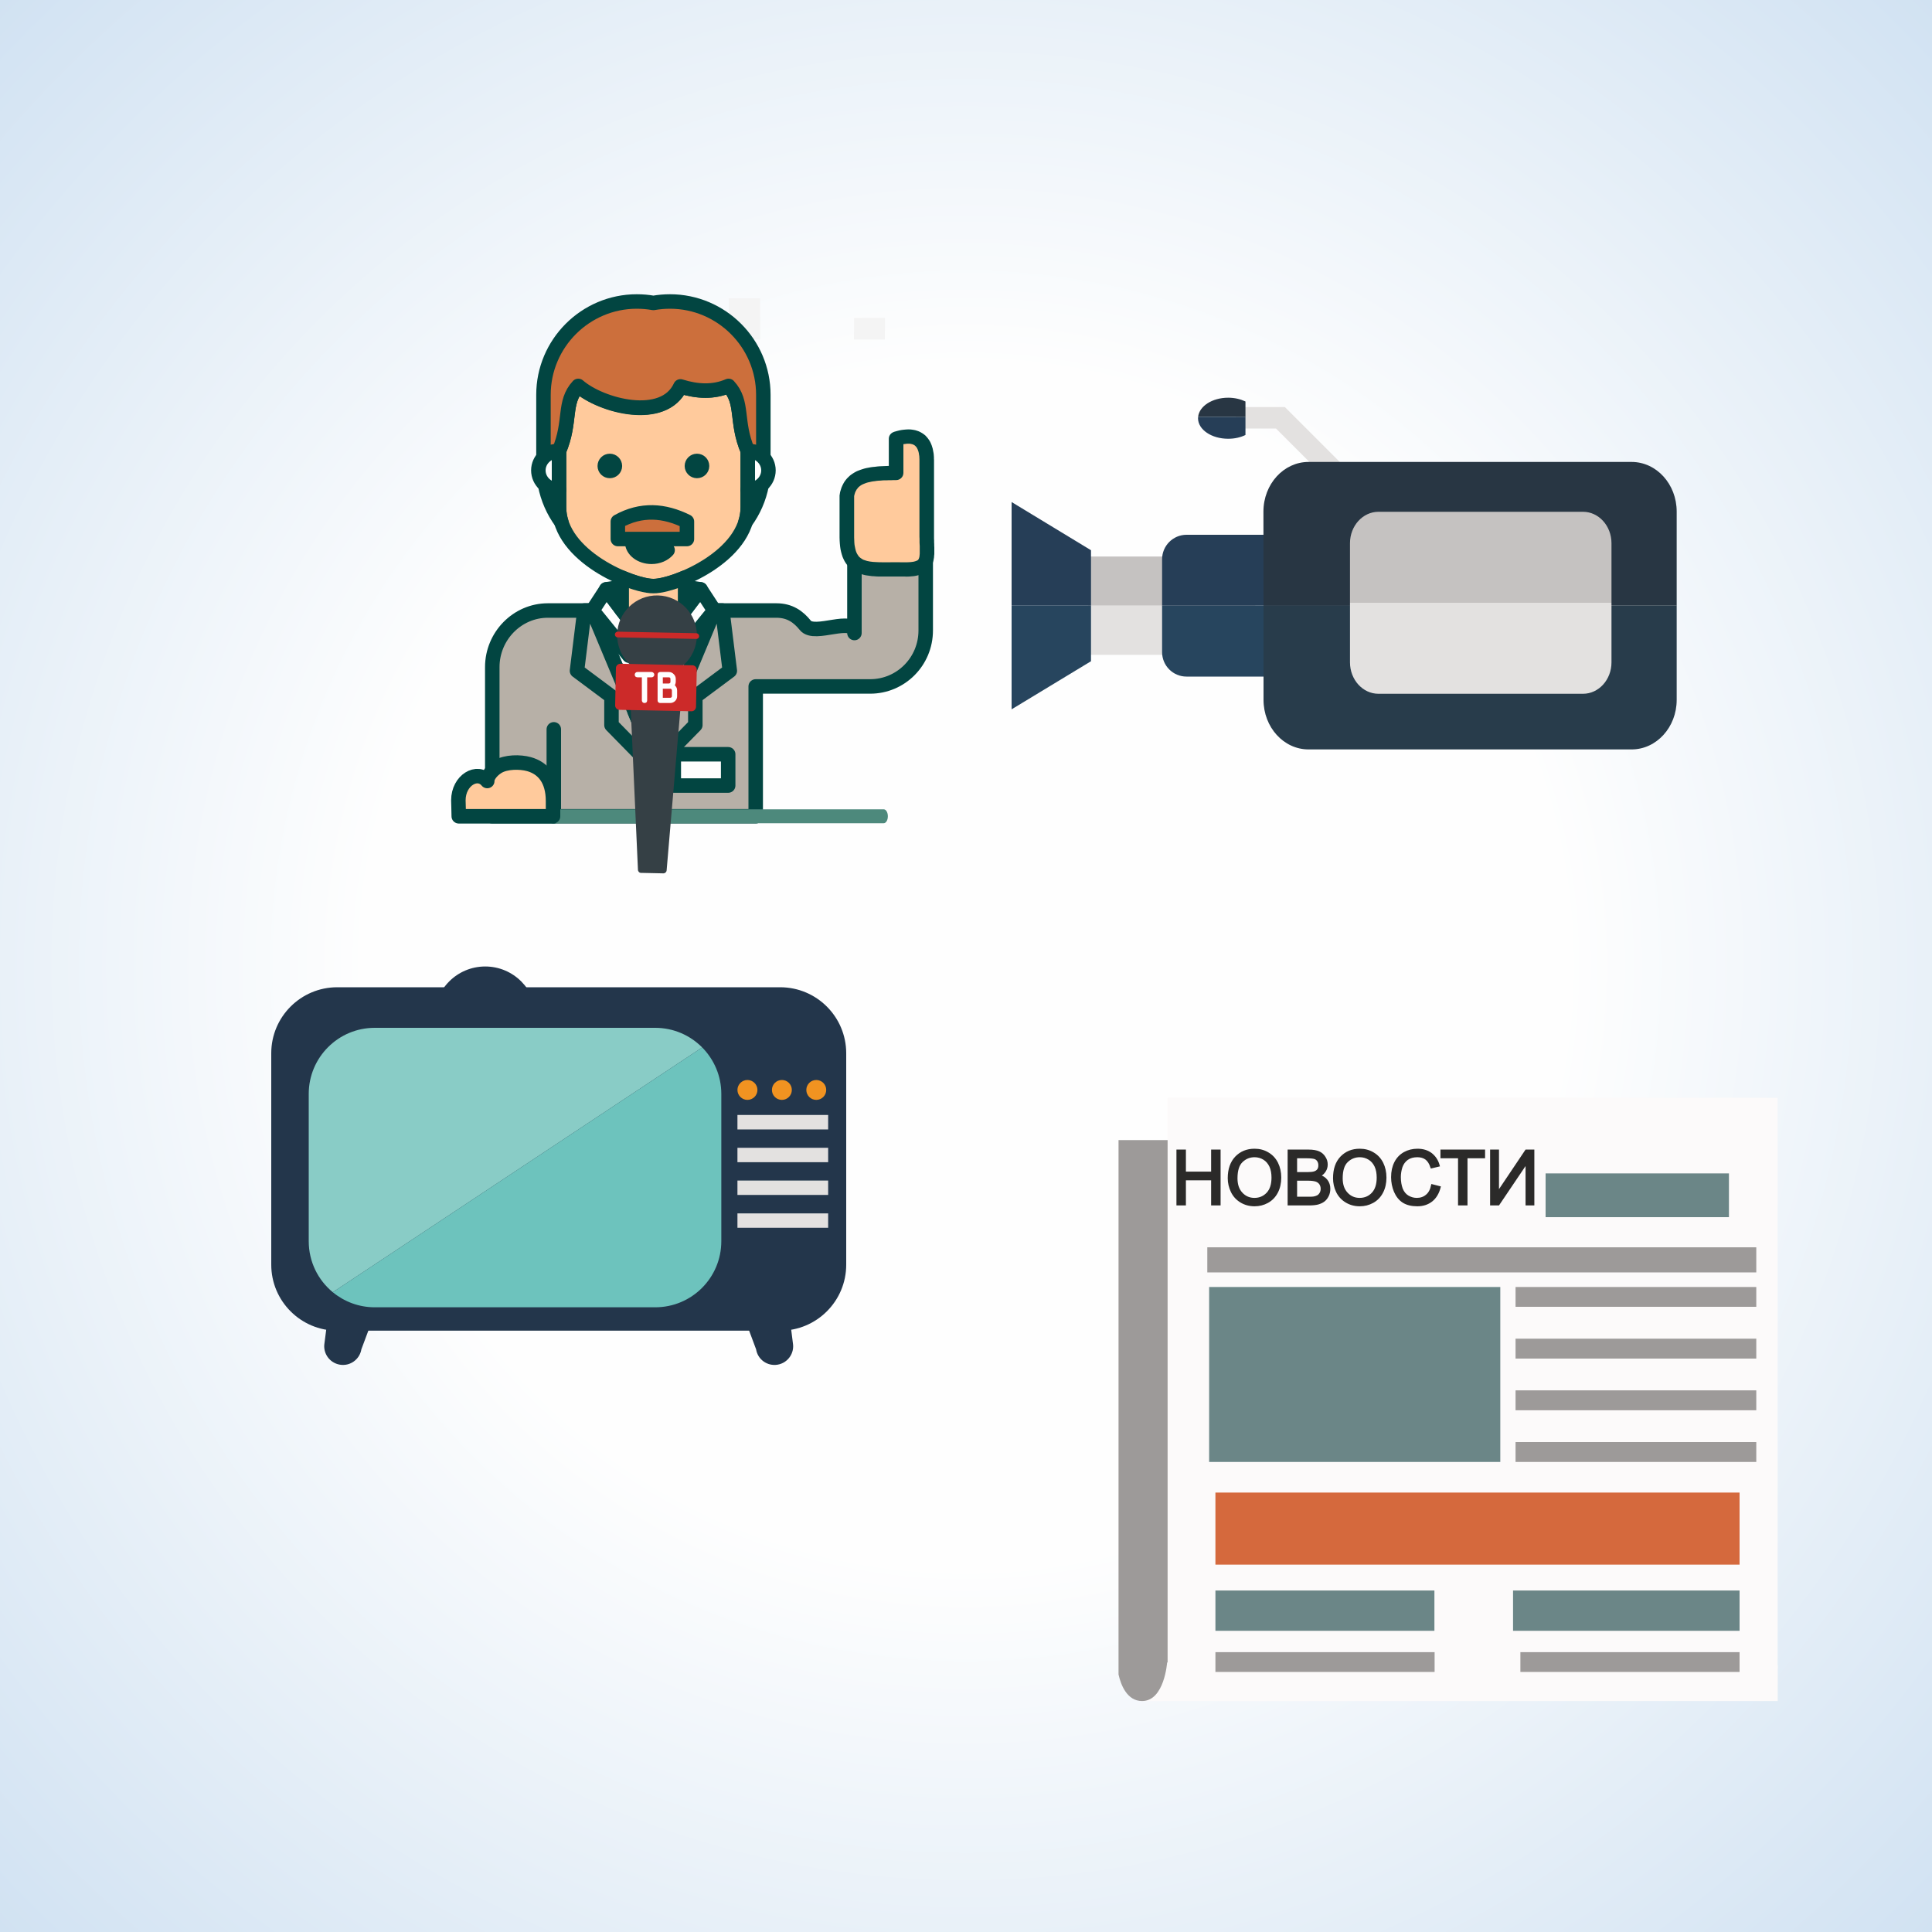 <?xml version="1.0" encoding="UTF-8"?>
<!DOCTYPE svg PUBLIC "-//W3C//DTD SVG 1.0//EN" "http://www.w3.org/TR/2001/REC-SVG-20010904/DTD/svg10.dtd">
<!-- Creator: CorelDRAW X7 -->
<svg xmlns="http://www.w3.org/2000/svg" xml:space="preserve" width="200mm" height="200mm" version="1.0" style="shape-rendering:geometricPrecision; text-rendering:geometricPrecision; image-rendering:optimizeQuality; fill-rule:evenodd; clip-rule:evenodd"
viewBox="0 0 20000 20000"
 xmlns:xlink="http://www.w3.org/1999/xlink">
 <rect x="0" y="0" width="20000" height="20000" fill="#333333" stroke="none"/>
 <defs>
  <style type="text/css">
   <![CDATA[
    .str5 {stroke:#2B2A29;stroke-width:25}
    .str4 {stroke:white;stroke-width:25}
    .str0 {stroke:#024541;stroke-width:150;stroke-linecap:round;stroke-linejoin:round}
    .str3 {stroke:#024541;stroke-width:118.73;stroke-linecap:round;stroke-linejoin:round}
    .str2 {stroke:#024541;stroke-width:150;stroke-linecap:round;stroke-linejoin:round}
    .str1 {stroke:#024541;stroke-width:150;stroke-linecap:round;stroke-linejoin:round}
    .fil6 {fill:none}
    .fil5 {fill:#FEFEFE}
    .fil29 {fill:#2B2A29}
    .fil3 {fill:#A75F4A}
    .fil8 {fill:#CC6F3C}
    .fil25 {fill:#FCFAFA}
    .fil18 {fill:#F19321}
    .fil19 {fill:#E3E1E0}
    .fil28 {fill:#D5693D}
    .fil13 {fill:#CC2A29}
    .fil20 {fill:#C5C2C1}
    .fil2 {fill:#B7B0A7}
    .fil26 {fill:#9D9A99}
    .fil16 {fill:#89CCC6}
    .fil17 {fill:#6DC3BD}
    .fil27 {fill:#6B8687}
    .fil12 {fill:#354045}
    .fil23 {fill:#283C4B}
    .fil24 {fill:#283643}
    .fil9 {fill:#024541}
    .fil22 {fill:#27455E}
    .fil21 {fill:#263E57}
    .fil15 {fill:#23364B}
    .fil10 {fill:#00315E}
    .fil1 {fill:#F4F4F4}
    .fil7 {fill:#FFCA9C}
    .fil14 {fill:white}
    .fil11 {fill:#4D897C;fill-rule:nonzero}
    .fil4 {fill:#024541;fill-rule:nonzero}
    .fil0 {fill:url(#id0)}
   ]]>
  </style>
  <radialGradient id="id0" gradientUnits="userSpaceOnUse" gradientTransform="matrix(1.414 -0 -0 1.414 -4142 -4142)" cx="10000" cy="10000" r="10000" fx="10000" fy="10000">
   <stop offset="0" style="stop-opacity:1; stop-color:#FEFEFE"/>
   <stop offset="0.439" style="stop-opacity:1; stop-color:#FEFEFE"/>
   <stop offset="1" style="stop-opacity:1; stop-color:#D1E2F2"/>
  </radialGradient>
 </defs>
 <g id="Layer_x0020_1">
  <path class="fil0" d="M0 0l20000 0 0 20000 -20000 0 0 -20000z"/>
  <g id="_504773499200">
   <path class="fil1" d="M7545 3514l325 1 -1 -428 -325 0 1 427z"/>
   <path class="fil1" d="M8840 3515l320 0 1 -225 -320 2 -1 223z"/>
   <path class="fil1" d="M6249 3515l322 0 1 -220 -322 -4 -1 224z"/>
   <g>
    <path class="fil2 str0" d="M9583 5749l0 777c0,323 -259,580 -575,580l-1185 0 0 1344 0 0 -2727 0 0 -1544c0,-322 259,-586 575,-586l462 0 631 1509 631 -1509 336 0 306 0c138,0 227,63 300,154 95,120 508,-104 508,79l0 -804 738 0z"/>
    <path class="fil2 str1" d="M6764 7949l-434 -443 0 -296 -357 -266 77 -624 83 0 631 1510 631 -1510 83 0 77 624 -357 266 0 296 -434 443z"/>
    <path class="fil3 str1" d="M6952 7380l-188 450 -191 -458 90 -619 101 0 101 0 87 627z"/>
    <g>
     <path class="fil3" d="M6962 6484l-396 0 97 269 101 0 101 0 97 -269z"/>
     <path id="1" class="fil4" d="M6566 6410l396 0 0 148 -396 0 -71 -49 71 -99zm0 148c-42,0 -75,-33 -75,-74 0,-41 33,-74 75,-74l0 148zm26 220l-97 -269 142 -50 97 269 -71 99 -71 -49zm142 -50c13,39 -7,81 -46,95 -39,14 -82,-6 -96,-45l142 -50zm30 99l-101 0 0 -148 101 0 0 0 0 148zm0 -148c41,0 75,33 75,74 0,41 -34,74 -75,74l0 -148zm101 148l-101 0 0 -148 101 0 71 99 -71 49zm0 -148c42,0 75,33 75,74 0,41 -33,74 -75,74l0 -148zm168 -170l-97 269 -142 -50 97 -269 71 -49 71 99zm-142 -50c14,-39 57,-59 96,-45 39,14 60,56 46,95l-142 -50z"/>
    </g>
    <path class="fil5 str1" d="M6133 6320l380 468 107 -153 -54 -151 -290 -383 -143 219z"/>
    <path class="fil6 str2" d="M5733 7550l0 900"/>
    <path class="fil6 str1" d="M6764 7830l0 620"/>
    <path class="fil7 str2" d="M6764 6067c217,1 977,-306 977,-816l0 -583c-130,-307 -40,-502 -199,-673 -155,67 -322,60 -498,5 -172,373 -816,210 -1058,-5 -159,171 -69,366 -199,673l0 583c0,510 760,817 977,816z"/>
    <path class="fil7 str2" d="M6962 6484l132 -174 0 -332c-137,59 -261,90 -330,89 -69,1 -193,-30 -330,-89l0 332 132 174 396 0z"/>
    <path class="fil5 str1" d="M7395 6320l-380 468 -107 -153 54 -151 290 -383 143 219z"/>
    <path class="fil8 str2" d="M6764 3136c-56,-10 -113,-15 -172,-15l0 0c-532,0 -966,434 -966,966l0 650c39,-43 97,-69 161,-69 130,-307 40,-502 199,-673 237,206 886,378 1058,5 176,55 343,62 498,-5 159,171 69,366 199,673 64,0 122,26 161,69l0 -650c0,-532 -434,-966 -966,-966l0 0c-58,0 -116,5 -172,15zm-1121 1883c27,141 85,272 167,384 -15,-48 -23,-99 -23,-152l0 -180c-55,0 -106,-20 -144,-52zm2098 52l0 180c0,53 -8,104 -23,152 82,-112 140,-243 167,-384 -38,32 -89,52 -144,52z"/>
    <path class="fil5 str2" d="M6434 6076l0 234 -158 -209 158 -25z"/>
    <path class="fil5 str2" d="M7094 6076l0 234 158 -209 -158 -25z"/>
    <path class="fil5 str2" d="M6975 7808l563 0 0 324 -563 0 0 -324z"/>
    <path class="fil9 str3" d="M7215 4756c-37,0 -68,30 -68,68 0,37 31,67 68,67 38,0 68,-30 68,-67 0,-38 -30,-68 -68,-68zm-902 0c37,0 68,30 68,68 0,37 -31,67 -68,67 -38,0 -68,-30 -68,-67 0,-38 30,-68 68,-68z"/>
    <path class="fil5 str2" d="M5573 4869c0,-111 96,-201 214,-201l0 201 0 202c-118,0 -214,-90 -214,-202zm2382 0c0,-111 -96,-201 -214,-201l0 201 0 202c118,0 214,-90 214,-202z"/>
    <path class="fil10 str2" d="M6911 5695c-36,41 -97,69 -166,69 -111,0 -201,-69 -201,-154 0,-31 12,-60 32,-84 81,84 199,145 335,169z"/>
    <path class="fil8 str2" d="M6396 5399c242,-135 480,-117 715,0 0,31 0,63 0,94 0,76 0,11 0,87 -238,0 -477,0 -715,0 0,-107 0,-74 0,-181z"/>
    <g>
     <path class="fil11" d="M4749 8522c-24,0 -43,-32 -43,-72 0,-40 19,-72 43,-72l0 144zm4399 0l-4399 0 0 -144 4399 0 0 144zm0 -144c24,0 43,32 43,72 0,40 -19,72 -43,72l0 -144z"/>
    </g>
    <path class="fil7 str2" d="M4749 8450l976 0c0,-48 0,-113 0,-158 0,-220 -101,-341 -250,-382 -91,-25 -237,-25 -322,27 -61,37 -111,100 -109,148 -101,-123 -299,-9 -299,200 0,29 4,112 4,165z"/>
    <g>
     <path class="fil7" d="M9276 4896l0 -355c270,-85 317,91 317,221l1 795c0,219 47,342 -233,338 -28,-1 -130,-1 -158,-1 -243,1 -436,5 -436,-331 0,-80 -1,-429 0,-434 38,-216 240,-231 509,-233z"/>
     <path id="1" class="fil4" d="M9352 4541l0 355 -151 0 0 -355 52 -70 99 70zm-151 0c0,-40 34,-73 75,-73 42,0 76,33 76,73l-151 0zm468 221l-151 0 0 0 0 -11 -1 -10 0 -11 -1 -11 -2 -10 -1 -10 -2 -10 -2 -10 -3 -9 -3 -9 -3 -8 -4 -8 -3 -7 -4 -6 -5 -6 -4 -5 -5 -5 -5 -4 -5 -4 -6 -3 -6 -3 -7 -3 -9 -2 -9 -2 -11 -2 -12 0 -14 0 -15 2 -17 2 -18 3 -20 5 -22 7 -46 -141 28 -8 27 -7 26 -5 25 -3 24 -2 24 -1 22 1 22 3 22 4 20 6 20 7 18 9 17 10 16 11 15 12 13 14 12 14 10 14 10 15 8 15 7 16 6 15 5 16 5 16 3 15 3 16 3 15 2 15 1 15 1 14 0 15 1 14 0 0zm0 0c0,41 -34,74 -76,74 -41,0 -75,-33 -75,-74l151 0zm-151 795l0 -795 151 0 0 795 0 0 -151 0zm151 0c0,40 -34,73 -75,73 -42,1 -76,-33 -76,-73l151 0zm-309 411l3 -147 0 0 23 0 20 -1 19 -1 16 -2 15 -2 12 -3 10 -3 8 -3 7 -3 5 -2 3 -3 3 -2 2 -3 2 -3 2 -3 2 -5 2 -5 2 -7 2 -8 1 -10 1 -10 1 -12 0 -13 0 -14 0 -16 0 -16 0 -17 -1 -18 -1 -18 0 -20 0 -20 -1 -21 151 0 0 19 1 19 0 19 1 18 0 18 1 18 0 17 0 18 0 17 0 16 -2 17 -1 17 -3 17 -3 16 -5 17 -6 17 -7 16 -9 16 -12 16 -13 14 -14 13 -16 12 -18 10 -18 9 -20 7 -20 5 -21 5 -22 4 -24 2 -24 2 -26 1 -28 -1 0 0zm0 0c-41,0 -75,-34 -74,-75 1,-40 35,-73 77,-72l-3 147zm-157 0l0 -147 0 0 3 0 3 0 3 0 4 0 5 -1 4 0 5 0 5 0 6 0 5 0 6 0 6 0 6 0 6 0 6 0 6 0 6 0 6 0 6 0 6 0 6 0 6 1 5 0 6 0 5 0 5 0 5 0 4 0 4 0 4 0 3 0 4 0 -3 147 -3 0 -3 0 -3 0 -4 0 -4 0 -5 0 -5 0 -5 0 -5 0 -6 0 -5 0 -6 0 -6 0 -6 0 -6 0 -6 0 -6 0 -6 0 -6 0 -6 0 -6 0 -6 0 -5 0 -6 0 -5 0 -4 0 -5 0 -4 0 -4 0 -4 0 -3 0 -3 0 0 0zm0 0c-41,0 -75,-33 -75,-73 -1,-41 33,-74 75,-74l0 147zm-512 -405l151 0 0 0 1 27 1 26 2 23 4 22 4 19 4 17 5 15 6 14 6 11 7 11 6 9 7 8 8 7 8 6 9 6 9 6 10 5 12 4 12 4 13 4 15 3 15 3 16 2 17 2 18 1 19 1 20 1 20 0 21 1 21 0 22 0 23 0 0 147 -22 0 -23 0 -22 0 -23 0 -22 0 -22 -1 -22 -2 -22 -1 -21 -3 -22 -3 -21 -3 -21 -5 -21 -6 -21 -6 -20 -8 -20 -10 -19 -11 -19 -13 -18 -14 -16 -16 -16 -17 -14 -19 -13 -21 -11 -22 -10 -23 -8 -25 -7 -26 -6 -27 -4 -28 -3 -31 -2 -31 -1 -33 0 0zm0 0c0,-41 34,-74 76,-74 41,0 75,33 75,74l-151 0zm2 -446l148 25 0 0 1 -9 0 2 0 5 0 7 0 8 0 9 0 12 0 12 0 13 0 15 0 15 0 16 0 17 0 18 0 18 0 18 0 18 0 19 0 18 0 19 0 18 0 18 0 17 0 17 0 16 0 15 0 15 0 13 0 13 0 11 0 9 0 9 -151 0 0 -9 0 -9 0 -11 0 -13 0 -13 0 -14 0 -16 0 -16 0 -17 0 -17 0 -18 0 -18 0 -19 0 -18 0 -19 0 -18 0 -18 0 -18 0 -18 0 -17 0 -16 0 -15 0 -15 0 -13 0 -13 0 -11 0 -10 0 -8 0 -7 0 -6 0 -4 2 -12 0 0zm0 0c7,-40 46,-67 87,-60 41,6 68,45 61,85l-148 -25zm508 -221l151 0 -75 74 -25 0 -24 1 -24 0 -23 1 -22 0 -22 1 -21 2 -21 1 -20 2 -19 3 -18 2 -17 3 -17 4 -15 3 -15 4 -14 5 -13 5 -12 5 -11 5 -10 6 -9 6 -9 7 -8 7 -7 7 -6 9 -7 8 -5 10 -6 10 -5 12 -4 13 -4 14 -3 16 -148 -25 4 -24 7 -23 7 -22 9 -21 10 -20 11 -19 13 -18 14 -17 15 -15 16 -15 17 -13 17 -11 18 -11 19 -10 20 -8 19 -7 21 -7 20 -6 21 -5 22 -4 21 -4 22 -3 23 -2 23 -3 23 -2 23 -1 24 -1 24 -1 25 -1 24 0 25 -1 26 0 -75 74zm75 -74c41,0 75,33 76,74 0,40 -34,74 -75,74l-1 -148z"/>
    </g>
    <path class="fil12" d="M7013 7289l-111 -2 -230 -5 -111 -2c-18,-1 -33,13 -33,31l76 1692c0,18 14,33 32,33l1 0 230 5 0 0c18,0 33,-14 34,-32l144 -1687c0,-18 -14,-33 -32,-33z"/>
    <path class="fil12" d="M7214 6585c-5,228 -193,409 -421,404 -228,-4 -409,-193 -404,-421 4,-228 193,-409 421,-404 228,5 409,193 404,421z"/>
    <path class="fil13" d="M7237 6586c0,16 -13,29 -30,28l-813 -16c-16,0 -29,-14 -29,-30l0 0c0,-16 14,-29 30,-29l814 16c16,1 29,14 28,31l0 0z"/>
    <path class="fil13" d="M7205 7318c-1,25 -22,46 -48,45l-744 -15c-25,0 -46,-22 -45,-47l8 -384c0,-26 21,-46 47,-46l744 16c26,0 46,21 46,47l-8 384z"/>
    <path class="fil14 str4" d="M6657 6999l-59 0c-4,0 -8,-2 -11,-4 -2,-3 -4,-7 -4,-11 0,-3 2,-7 4,-10 2,-3 6,-5 11,-5l148 0c4,0 7,2 10,5 3,3 5,6 5,10 0,3 -2,7 -4,10 -2,3 -6,5 -11,5l-59 0 0 252c0,4 -2,8 -4,11 -3,2 -7,3 -11,3 -4,0 -7,-1 -10,-3 -3,-3 -5,-7 -5,-11l0 -252zm312 97c9,6 15,13 20,22 6,9 8,19 8,29l0 59c0,16 -5,30 -17,42 -12,11 -26,17 -42,17l-103 0c-10,0 -15,-5 -15,-14l0 -267c0,-10 5,-15 15,-15l88 0c17,0 31,6 42,18 12,11 18,25 18,42l0 29c0,7 -2,13 -4,20 -2,6 -5,12 -10,18zm-120 21l0 119 89 0c8,0 15,-3 21,-8 6,-6 9,-13 9,-22l0 -59c0,-8 -3,-15 -9,-21 -5,-6 -12,-9 -21,-9l-89 0zm75 -29c8,0 15,-3 20,-8 6,-6 9,-13 9,-22l0 -30c0,-8 -3,-15 -8,-21 -6,-5 -13,-8 -21,-8l-75 0 0 89 75 0z"/>
   </g>
   <g>
    <path class="fil15" d="M3741 13968c-18,106 -118,177 -223,159l0 0c-106,-18 -177,-118 -159,-223l45 -349c18,-105 117,-90 223,-72l0 0c105,18 250,61 233,166l-119 319z"/>
    <path class="fil15" d="M7827 13968c17,106 117,177 223,159l0 0c105,-18 176,-118 158,-223l-44 -349c-18,-105 -117,-90 -223,-72l0 0c-105,18 -251,61 -233,166l119 319z"/>
    <path class="fil15" d="M5550 10532c0,291 -236,527 -527,527 -291,0 -527,-236 -527,-527 0,-291 236,-527 527,-527 291,0 527,236 527,527z"/>
    <path class="fil15" d="M8760 13092c0,377 -306,683 -684,683l-4585 0c-377,0 -683,-306 -683,-683l0 -2189c0,-377 306,-683 683,-683l4585 0c378,0 684,306 684,684l0 2188z"/>
    <path class="fil16" d="M6783 10640l-2904 0c-377,0 -683,306 -683,684l0 1525c0,213 97,403 249,528l3824 -2534c-124,-125 -296,-203 -486,-203z"/>
    <path class="fil17" d="M3445 13377c118,97 269,156 434,156l2904 0c378,0 684,-306 684,-684l0 -1525c0,-188 -76,-357 -198,-481l-3824 2534z"/>
    <path class="fil18" d="M7841 11283c0,57 -47,103 -104,103 -56,0 -103,-46 -103,-103 0,-57 47,-103 103,-103 57,0 104,46 104,103z"/>
    <path class="fil18" d="M8197 11283c0,57 -46,103 -103,103 -57,0 -103,-46 -103,-103 0,-57 46,-103 103,-103 57,0 103,46 103,103z"/>
    <path class="fil18" d="M8553 11283c0,57 -46,103 -103,103 -57,0 -103,-46 -103,-103 0,-57 46,-103 103,-103 57,0 103,46 103,103z"/>
    <path class="fil19" d="M8573 11692l-939 0 0 -150 939 0 0 150z"/>
    <path class="fil19" d="M8573 12031l-939 0 0 -149 939 0 0 149z"/>
    <path class="fil19" d="M8573 12370l-939 0 0 -149 939 0 0 149z"/>
    <path class="fil19" d="M8573 12710l-939 0 0 -149 939 0 0 149z"/>
   </g>
   <g>
    <path class="fil19" d="M13954 5181l-745 -745 -417 0 0 -222 509 0 810 810 -157 157z"/>
    <path class="fil20" d="M12994 5761l-1728 0 0 509 1728 0 0 -509z"/>
    <path class="fil19" d="M11266 6270l0 509 1728 0 0 -509 -1728 0z"/>
    <path class="fil21" d="M14351 5789c0,-139 -113,-253 -253,-253l-1815 0c-140,0 -253,114 -253,253l0 481 2321 0 0 -481z"/>
    <path class="fil22" d="M12030 6270l0 481c0,140 113,253 253,253l1815 0c140,0 253,-113 253,-253l0 -481 -2321 0z"/>
    <path class="fil23" d="M13080 6270l0 975c0,283 208,513 466,513l3344 0c258,0 467,-230 467,-513l0 -975 -4277 0z"/>
    <path class="fil24" d="M17357 5296c0,-284 -209,-514 -467,-514l-3344 0c-258,0 -467,230 -467,514l1 974 4277 0 0 -974z"/>
    <path class="fil21" d="M11294 5703l0 -7 -822 -499 0 1073 822 0 0 -567z"/>
    <path class="fil22" d="M10472 6270l0 1073 822 -498 0 -8 0 -567 -822 0z"/>
    <path class="fil20" d="M16682 6240l0 -617c0,-179 -132,-325 -295,-325l-2117 0c-163,0 -295,146 -295,325l0 617 2707 0z"/>
    <path class="fil19" d="M13975 6857c0,179 132,325 295,325l2117 0c163,0 295,-146 295,-325l0 -617 -2707 0 0 617z"/>
    <path class="fil24" d="M12893 4156c-51,-24 -112,-39 -179,-39 -165,0 -300,88 -311,198l490 0 0 -159z"/>
    <path class="fil21" d="M12403 4315c-1,5 -1,10 -1,15 0,117 139,212 312,212 67,0 128,-14 179,-39l0 -188 -490 0z"/>
   </g>
   <g>
    <path class="fil25" d="M11823 17609l6580 0 0 -371 -6475 0 -105 371z"/>
    <path class="fil26" d="M11823 17609c231,0 259,-399 259,-399l5811 0 0 -5408 -6314 0 0 5532c24,108 88,275 244,275z"/>
    <path class="fil25" d="M18402 17276l-6315 0 0 -5912 6315 0 0 5912z"/>
    <path class="fil27" d="M17898 12600l-1898 0 0 -453 1898 0 0 453z"/>
    <path class="fil26" d="M18181 13172l-5683 0 0 -260 5683 0 0 260z"/>
    <path class="fil27" d="M15531 15134l-3014 0 0 -1811 3014 0 0 1811z"/>
    <path class="fil26" d="M18181 13528l-2492 0 0 -205 2492 0 0 205z"/>
    <path class="fil26" d="M18181 14064l-2492 0 0 -206 2492 0 0 206z"/>
    <path class="fil26" d="M18181 14599l-2492 0 0 -206 2492 0 0 206z"/>
    <path class="fil26" d="M18181 15134l-2492 0 0 -206 2492 0 0 206z"/>
    <path class="fil28" d="M18008 16197l-5426 0 0 -746 5426 0 0 746z"/>
    <path class="fil27" d="M14849 16882l-2267 0 0 -417 2267 0 0 417z"/>
    <path class="fil27" d="M18008 16882l-2345 0 0 -417 2345 0 0 417z"/>
    <path class="fil26" d="M14851 17308l-2269 0 0 -205 2269 0 0 205z"/>
    <path class="fil26" d="M18008 17308l-2269 0 0 -205 2269 0 0 205z"/>
    <path class="fil29 str5" d="M12191 12466l0 -553 73 0 0 228 286 0 0 -228 73 0 0 553 -73 0 0 -260 -286 0 0 260 -73 0zm531 -269c0,-92 25,-163 74,-215 50,-52 113,-78 191,-78 51,0 97,12 138,37 41,24 72,58 94,102 21,43 32,92 32,148 0,55 -11,106 -34,150 -23,44 -55,77 -96,100 -42,23 -86,34 -134,34 -52,0 -99,-13 -140,-38 -41,-25 -72,-59 -93,-102 -21,-44 -32,-90 -32,-138zm76 1c0,67 18,119 54,157 35,38 80,58 134,58 55,0 100,-20 136,-58 36,-39 53,-94 53,-165 0,-44 -7,-84 -22,-117 -16,-34 -38,-60 -67,-78 -29,-18 -62,-28 -99,-28 -51,0 -96,18 -133,54 -37,35 -56,94 -56,177zm544 268l0 -553 207 0c42,0 76,6 102,17 25,11 45,29 59,52 15,23 22,47 22,73 0,23 -6,46 -19,66 -13,21 -32,38 -58,51 34,10 59,26 77,50 18,24 27,51 27,84 0,26 -5,50 -16,72 -11,22 -25,39 -41,51 -16,12 -36,21 -60,28 -24,6 -54,9 -89,9l-211 0zm73 -320l120 0c32,0 55,-3 69,-7 19,-5 33,-15 42,-27 10,-13 14,-29 14,-49 0,-18 -4,-34 -13,-48 -9,-14 -21,-24 -37,-29 -17,-5 -45,-8 -84,-8l-111 0 0 168zm0 255l138 0c23,0 40,-1 50,-3 16,-3 30,-8 42,-15 11,-7 20,-17 28,-31 7,-13 11,-29 11,-46 0,-21 -6,-39 -16,-54 -11,-15 -26,-26 -44,-32 -19,-6 -46,-10 -81,-10l-128 0 0 191zm397 -204c0,-92 24,-163 73,-215 50,-52 113,-78 191,-78 51,0 97,12 138,37 41,24 72,58 94,102 21,43 32,92 32,148 0,55 -11,106 -34,150 -23,44 -55,77 -96,100 -42,23 -86,34 -134,34 -52,0 -99,-13 -140,-38 -41,-25 -72,-59 -93,-102 -21,-44 -31,-90 -31,-138zm75 1c0,67 18,119 54,157 35,38 80,58 134,58 55,0 101,-20 136,-58 36,-39 53,-94 53,-165 0,-44 -7,-84 -22,-117 -16,-34 -38,-60 -67,-78 -29,-18 -62,-28 -98,-28 -52,0 -97,18 -134,54 -37,35 -56,94 -56,177zm940 74l74 19c-16,60 -43,105 -83,137 -40,31 -88,47 -146,47 -59,0 -107,-12 -145,-36 -37,-24 -65,-60 -85,-106 -19,-46 -29,-95 -29,-147 0,-58 11,-108 33,-151 22,-43 53,-75 94,-98 40,-22 85,-33 134,-33 55,0 101,14 139,42 37,29 64,68 78,119l-71 17c-13,-40 -32,-70 -56,-88 -24,-18 -55,-27 -92,-27 -42,0 -78,10 -106,30 -28,20 -48,48 -60,82 -11,34 -17,70 -17,106 0,47 7,88 20,123 14,35 35,61 64,79 29,17 60,26 93,26 41,0 76,-12 104,-36 28,-23 47,-58 57,-105zm279 194l0 -488 -182 0 0 -65 437 0 0 65 -182 0 0 488 -73 0zm332 -553l67 0 0 438 294 -438 72 0 0 553 -66 0 0 -436 -294 436 -73 0 0 -553z"/>
   </g>
  </g>
 </g>
</svg>
